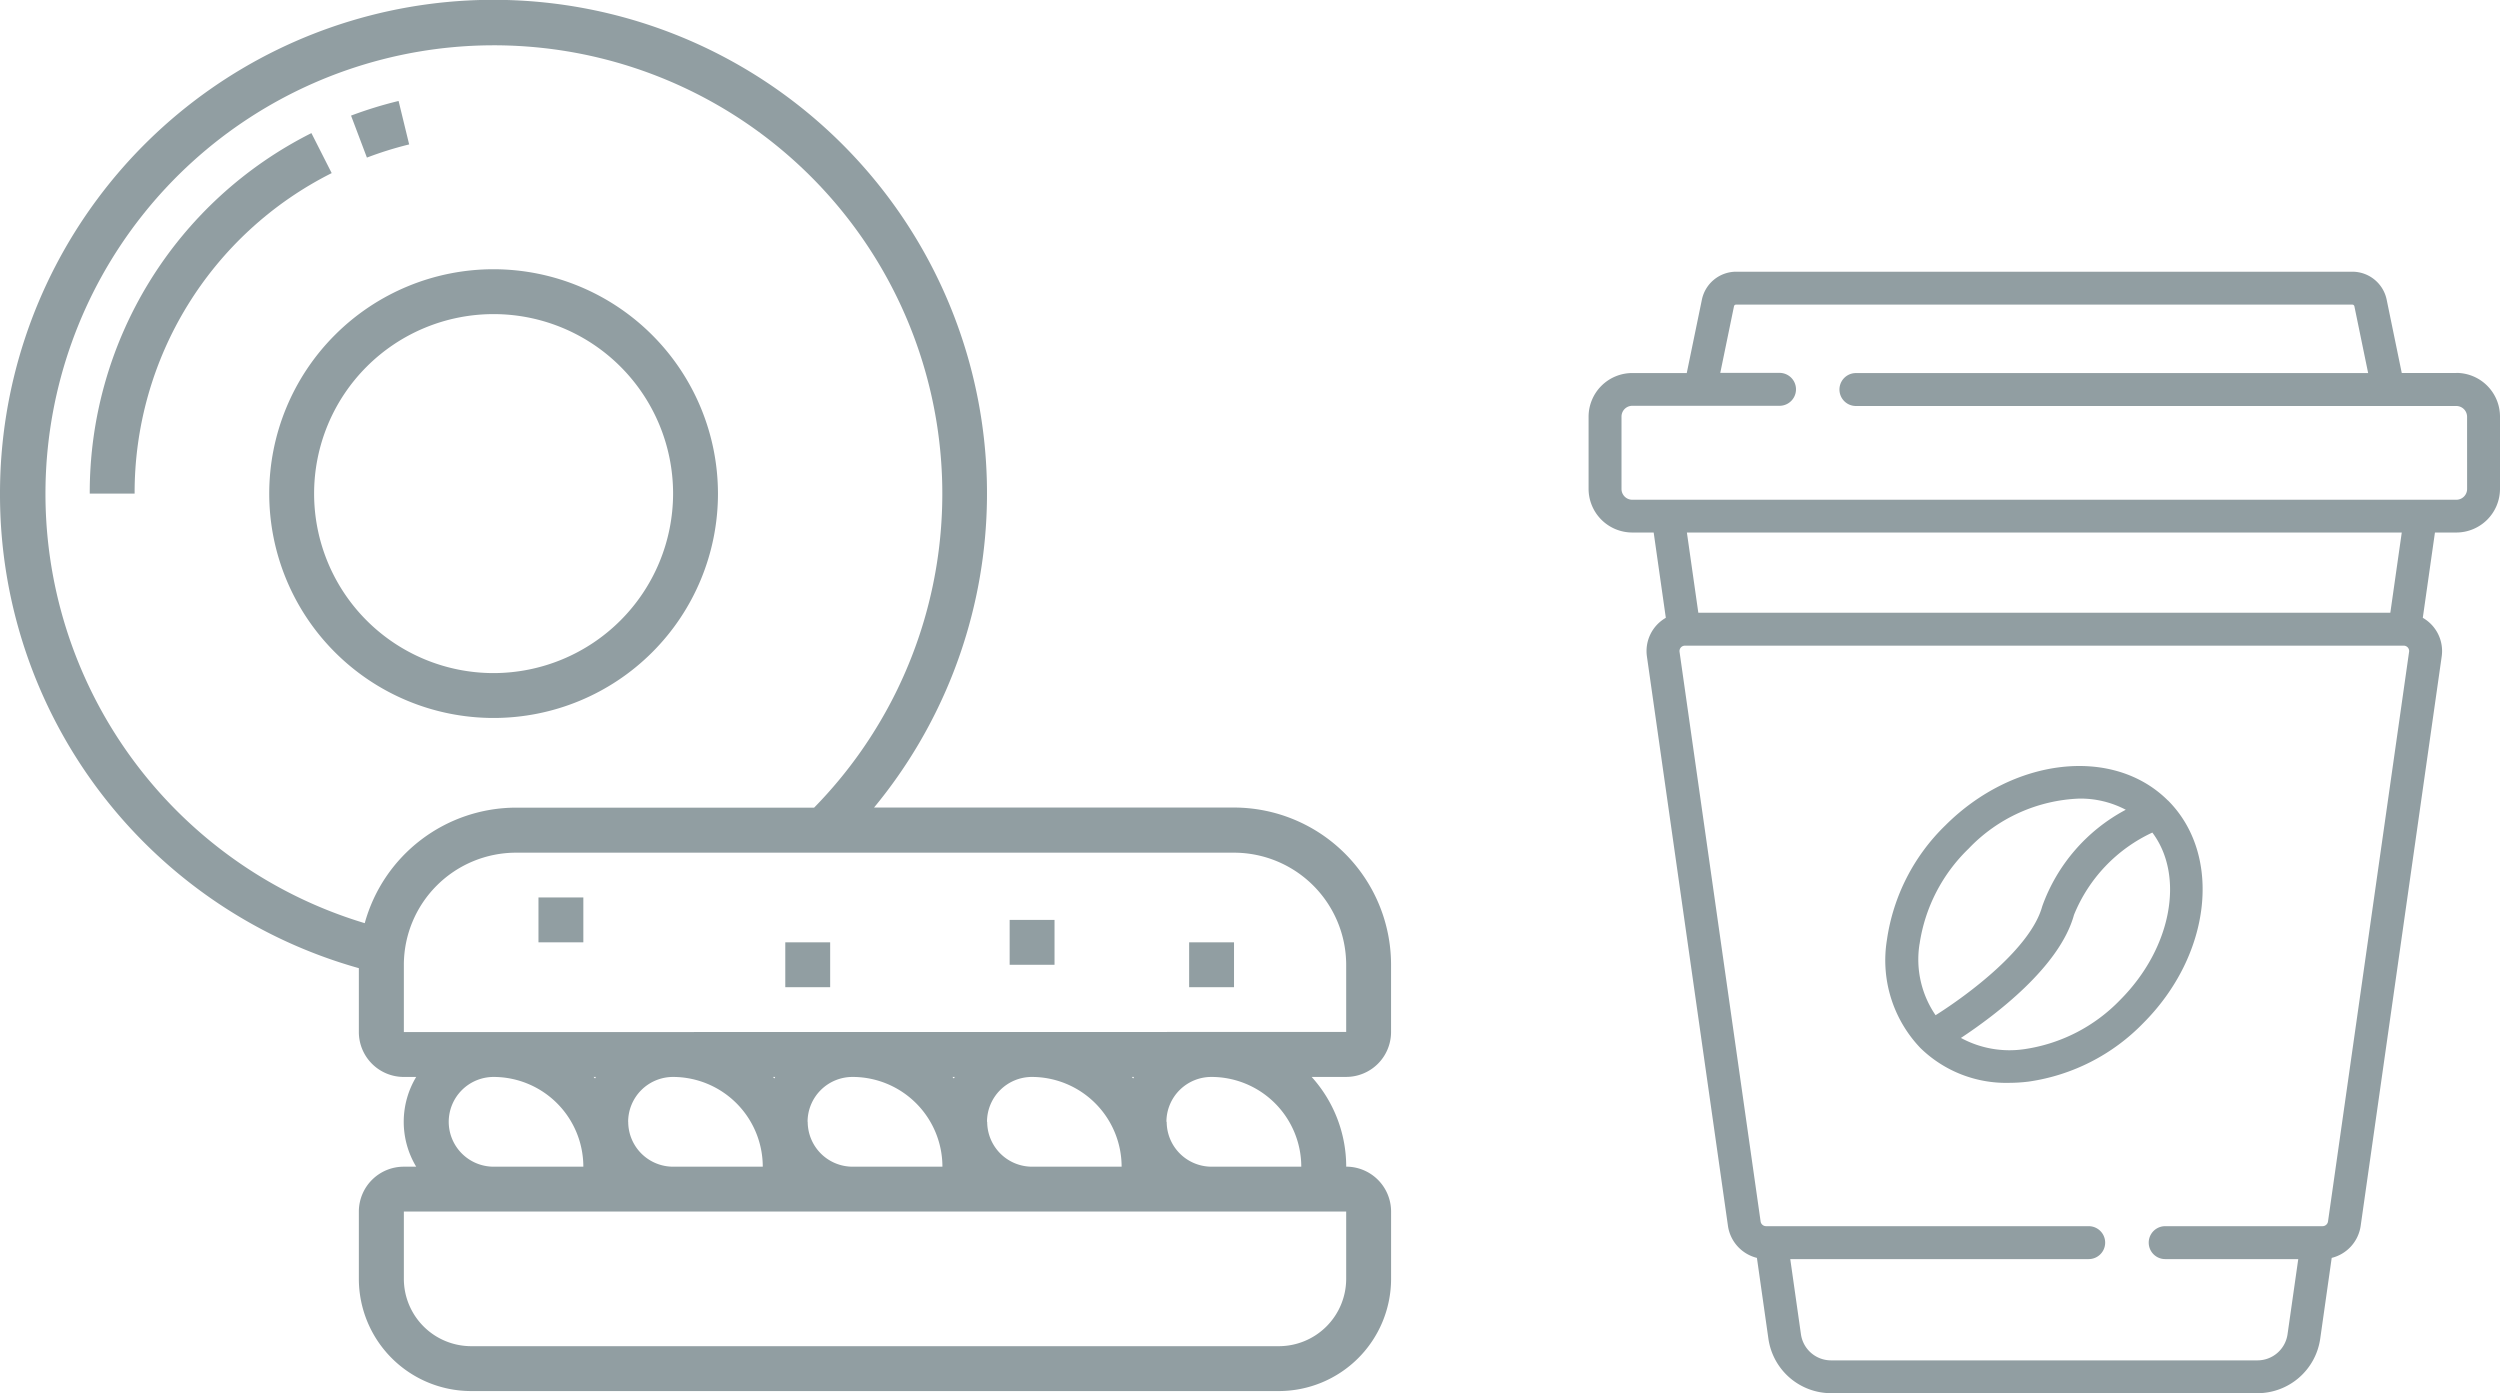 <svg xmlns="http://www.w3.org/2000/svg" width="75.937" height="42.316" viewBox="0 0 75.937 42.316">
  <g id="Group_3153" data-name="Group 3153" transform="translate(-181.747 -353.747)">
    <g id="bagel" transform="translate(181.747 353.747)">
      <g id="Group_3136" data-name="Group 3136">
        <g id="Group_3135" data-name="Group 3135">
          <path id="Path_3400" data-name="Path 3400" d="M42.253,31.349V29.3a4.776,4.776,0,0,0-4.771-4.771H26.549A14.99,14.99,0,1,0,0,14.993,14.941,14.941,0,0,0,10.9,29.408v1.941a1.364,1.364,0,0,0,1.363,1.363h.379a2.641,2.641,0,0,0,0,2.726h-.379A1.364,1.364,0,0,0,10.9,36.8v2.045a3.411,3.411,0,0,0,3.408,3.408H38.846a3.411,3.411,0,0,0,3.408-3.408V36.8a1.364,1.364,0,0,0-1.363-1.363,4.068,4.068,0,0,0-1.05-2.726h1.05A1.364,1.364,0,0,0,42.253,31.349ZM11.079,28.041a13.621,13.621,0,1,1,13.65-3.509l0,0H15.675A4.775,4.775,0,0,0,11.079,28.041ZM40.89,36.8v2.045a2.047,2.047,0,0,1-2.045,2.045H14.312a2.047,2.047,0,0,1-2.045-2.045V36.8ZM13.63,34.075a1.364,1.364,0,0,1,1.363-1.363,2.729,2.729,0,0,1,2.726,2.726H14.993A1.364,1.364,0,0,1,13.63,34.075Zm4.4-1.363H18.1c-.009.015-.016.031-.025.046Zm1.05,1.363a1.364,1.364,0,0,1,1.363-1.363,2.729,2.729,0,0,1,2.726,2.726H20.445A1.364,1.364,0,0,1,19.082,34.075Zm4.4-1.363h.066c-.009.015-.016.031-.025.046Zm1.05,1.363A1.364,1.364,0,0,1,25.9,32.712a2.729,2.729,0,0,1,2.726,2.726H25.9A1.364,1.364,0,0,1,24.534,34.075Zm4.4-1.363H29c-.009.015-.016.031-.025.046Zm1.05,1.363a1.364,1.364,0,0,1,1.363-1.363,2.729,2.729,0,0,1,2.726,2.726H31.349A1.364,1.364,0,0,1,29.986,34.075Zm4.4-1.363h.066c-.009.015-.016.031-.025.046Zm1.05,1.363A1.364,1.364,0,0,1,36.8,32.712a2.729,2.729,0,0,1,2.726,2.726H36.8A1.364,1.364,0,0,1,35.438,34.075ZM12.267,31.349V29.3A3.411,3.411,0,0,1,15.675,25.9H37.483A3.411,3.411,0,0,1,40.89,29.3v2.045Z" fill="#919ea2"/>
        </g>
      </g>
      <g id="Group_3138" data-name="Group 3138" transform="translate(10.663 3.067)">
        <g id="Group_3137" data-name="Group 3137">
          <path id="Path_3401" data-name="Path 3401" d="M126.612,36.008a12.332,12.332,0,0,0-1.444.445l.482,1.275a10.864,10.864,0,0,1,1.283-.4Z" transform="translate(-125.168 -36.008)" fill="#919ea2"/>
        </g>
      </g>
      <g id="Group_3140" data-name="Group 3140" transform="translate(2.726 4.043)">
        <g id="Group_3139" data-name="Group 3139">
          <path id="Path_3402" data-name="Path 3402" d="M38.733,47.456A12.218,12.218,0,0,0,32,58.406h1.363a10.86,10.86,0,0,1,5.986-9.735Z" transform="translate(-32 -47.456)" fill="#919ea2"/>
        </g>
      </g>
      <g id="Group_3142" data-name="Group 3142" transform="translate(8.178 8.178)">
        <g id="Group_3141" data-name="Group 3141">
          <path id="Path_3403" data-name="Path 3403" d="M102.815,96a6.815,6.815,0,1,0,6.815,6.815A6.823,6.823,0,0,0,102.815,96Zm0,12.267a5.452,5.452,0,1,1,5.452-5.452A5.458,5.458,0,0,1,102.815,108.267Z" transform="translate(-96 -96)" fill="#919ea2"/>
        </g>
      </g>
      <g id="Group_3144" data-name="Group 3144" transform="translate(16.356 27.26)">
        <g id="Group_3143" data-name="Group 3143">
          <rect id="Rectangle_748" data-name="Rectangle 748" width="1.363" height="1.363" fill="#919ea2"/>
        </g>
      </g>
      <g id="Group_3146" data-name="Group 3146" transform="translate(23.853 28.623)">
        <g id="Group_3145" data-name="Group 3145">
          <rect id="Rectangle_749" data-name="Rectangle 749" width="1.363" height="1.363" fill="#919ea2"/>
        </g>
      </g>
      <g id="Group_3148" data-name="Group 3148" transform="translate(30.668 27.942)">
        <g id="Group_3147" data-name="Group 3147">
          <rect id="Rectangle_750" data-name="Rectangle 750" width="1.363" height="1.363" fill="#919ea2"/>
        </g>
      </g>
      <g id="Group_3150" data-name="Group 3150" transform="translate(36.12 28.623)">
        <g id="Group_3149" data-name="Group 3149">
          <rect id="Rectangle_751" data-name="Rectangle 751" width="1.363" height="1.363" fill="#919ea2"/>
        </g>
      </g>
    </g>
    <g id="coffee" transform="translate(229.5 362)">
      <path id="Path_3377" data-name="Path 3377" d="M26.857,3.077H25.2L24.741.847A1.065,1.065,0,0,0,23.7,0H4.982A1.065,1.065,0,0,0,3.942.847l-.46,2.231H1.826A1.328,1.328,0,0,0,.5,4.4V6.6A1.328,1.328,0,0,0,1.826,7.922h.651l.369,2.591a1.163,1.163,0,0,0-.574,1.175l2.462,17.3a1.173,1.173,0,0,0,.879.967l.35,2.463a1.927,1.927,0,0,0,1.9,1.647H20.822a1.927,1.927,0,0,0,1.9-1.647l.35-2.463a1.173,1.173,0,0,0,.879-.967l2.462-17.3a1.163,1.163,0,0,0-.574-1.175l.369-2.591h.651A1.328,1.328,0,0,0,28.184,6.6V4.4a1.328,1.328,0,0,0-1.326-1.326Zm-1.435,8.471-2.462,17.3a.168.168,0,0,1-.166.144h-4.78a.5.5,0,0,0,0,1h4.042l-.326,2.287a.923.923,0,0,1-.91.789H7.861a.923.923,0,0,1-.91-.789l-.325-2.287h9.065a.5.5,0,1,0,0-1h-9.8a.168.168,0,0,1-.166-.144l-2.462-17.3a.166.166,0,0,1,.039-.133.167.167,0,0,1,.118-.056H25.266a.167.167,0,0,1,.118.056.166.166,0,0,1,.039.133ZM3.486,7.922H25.2l-.347,2.436H3.833ZM27.185,6.6a.328.328,0,0,1-.327.327H1.826A.328.328,0,0,1,1.5,6.6V4.4a.328.328,0,0,1,.327-.327H6.3a.5.5,0,0,0,0-1H4.5l.418-2.029A.063.063,0,0,1,4.982,1H23.7a.063.063,0,0,1,.061.05l.418,2.029H8.62a.5.5,0,1,0,0,1H26.857a.328.328,0,0,1,.327.327Zm0,0" transform="translate(0 0)" fill="#919ea2"/>
      <path id="Path_3378" data-name="Path 3378" d="M144.722,226.7l-.011-.01c-1.66-1.643-4.684-1.3-6.752.766a6.047,6.047,0,0,0-1.774,3.477,3.856,3.856,0,0,0,1.021,3.288h0l0,0a3.725,3.725,0,0,0,2.686,1.054,4.888,4.888,0,0,0,.6-.038,6.049,6.049,0,0,0,3.477-1.774c2.073-2.073,2.411-5.107.753-6.765l0,0Zm-7.545,4.356a5.048,5.048,0,0,1,1.489-2.894,4.9,4.9,0,0,1,3.358-1.521,2.958,2.958,0,0,1,1.416.339,5.367,5.367,0,0,0-2.537,2.931c-.345,1.263-2.214,2.662-3.24,3.31A2.994,2.994,0,0,1,137.176,231.054Zm6.088,1.705a5.047,5.047,0,0,1-2.894,1.489,3.091,3.091,0,0,1-1.938-.339c1.03-.68,3-2.156,3.434-3.738a4.713,4.713,0,0,1,2.38-2.5c.989,1.316.59,3.515-.982,5.088Zm0,0" transform="translate(-126.623 -210.637)" fill="#919ea2"/>
    </g>
  </g>
</svg>
